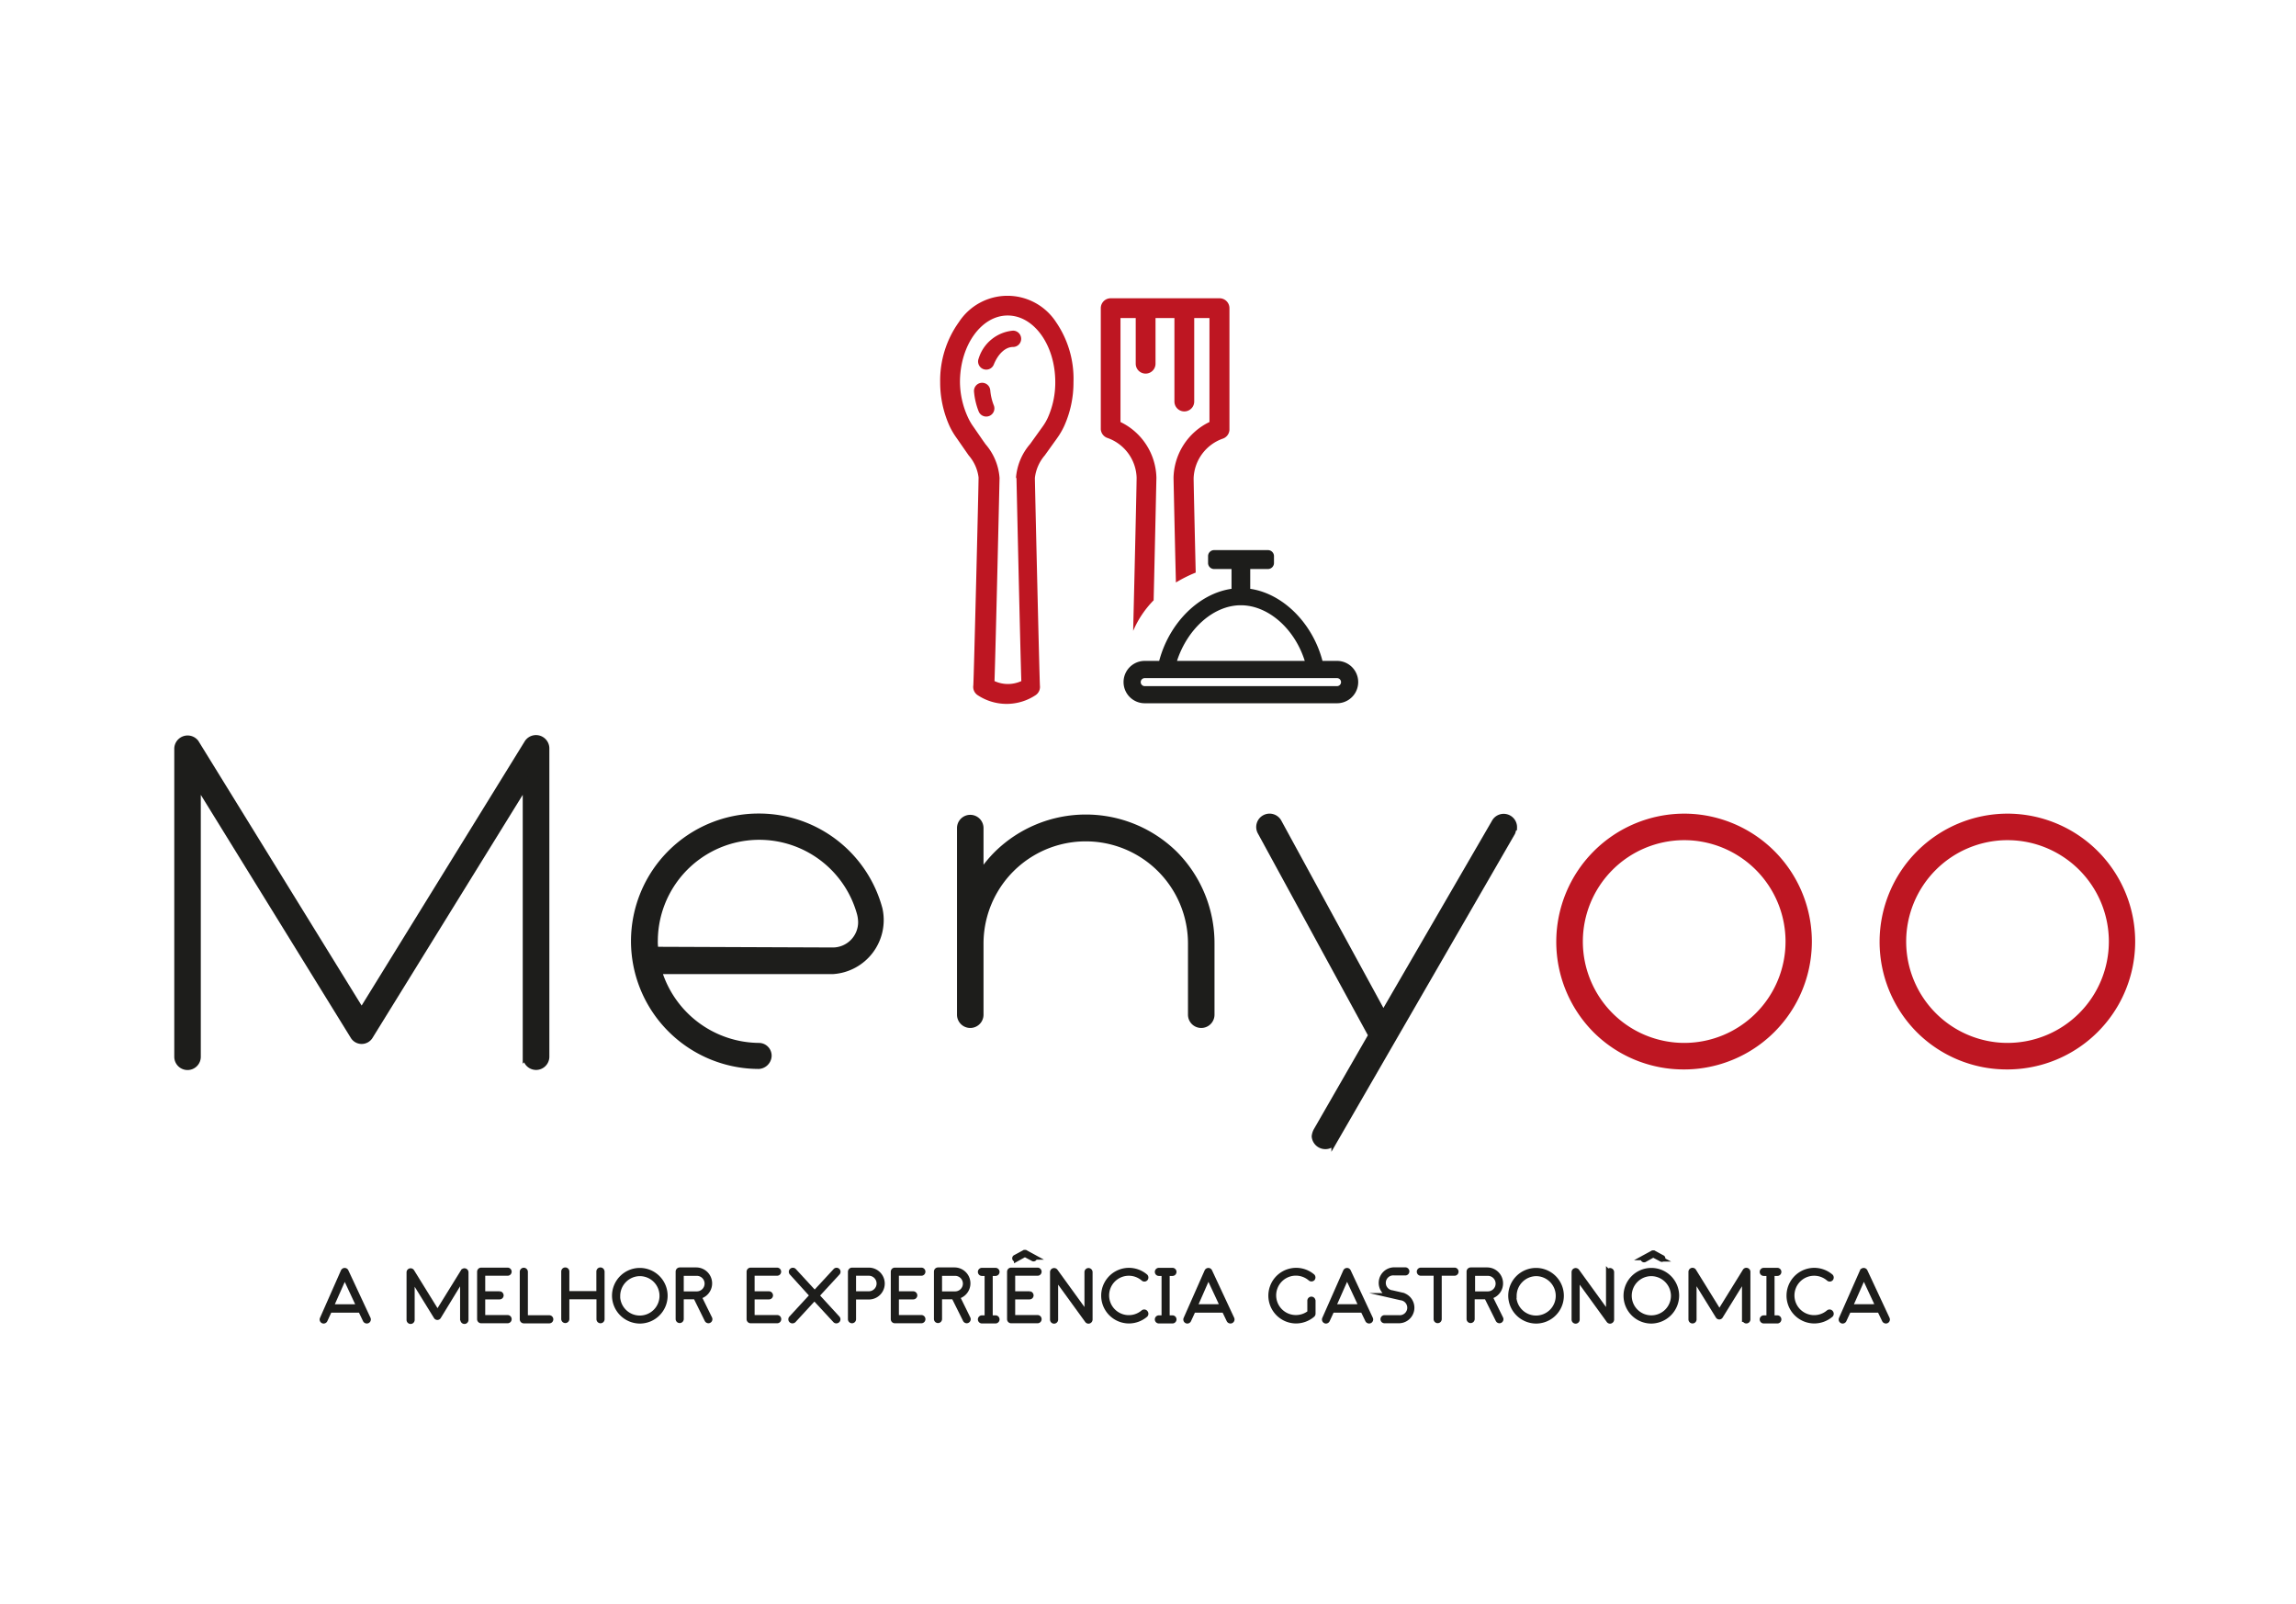 <svg xmlns="http://www.w3.org/2000/svg" viewBox="0 0 232 162"><defs><style>.a,.c,.e{fill:#1d1d1b;}.a,.c{stroke:#1d1d1b;}.a,.b,.c{stroke-miterlimit:10;}.a,.b{stroke-width:0.58px;}.b,.d{fill:#be1622;}.b{stroke:#be1622;}.c{stroke-width:0.5px;}</style></defs><title>logo_oficial</title><path class="a" d="M53.11,106.75V79.27L37.42,104.65a1,1,0,0,1-1.75,0L20,79.27v27.48a1.05,1.05,0,1,1-2.1,0V75.6A1.06,1.06,0,0,1,19.8,75l16.74,27.13L53.29,75a1.06,1.06,0,0,1,1.93.58v31.16a1,1,0,1,1-2.1,0Z"/><path class="a" d="M67.76,104a12.6,12.6,0,0,1,8.93-21.53,12.62,12.62,0,0,1,12.19,9.34,5.18,5.18,0,0,1-4.73,6.3H66.59a10.66,10.66,0,0,0,10.09,7.53,1,1,0,0,1,1,1.05,1.08,1.08,0,0,1-1,1A12.64,12.64,0,0,1,67.76,104Zm16.39-8A2.85,2.85,0,0,0,87,93.16a3.68,3.68,0,0,0-.12-.88A10.54,10.54,0,0,0,66.18,95a5,5,0,0,0,.06.93Z"/><path class="a" d="M122.43,95.32v7.18a1.05,1.05,0,0,1-2.1,0V95.32a10.62,10.62,0,0,0-21.24,0v7.18a1,1,0,1,1-2.1,0V83.65a1,1,0,1,1,2.1,0v4.61a12.84,12.84,0,0,1,1.63-2,12.82,12.82,0,0,1,18,0A12.81,12.81,0,0,1,122.43,95.32Z"/><path class="a" d="M152.94,83.59a1.71,1.71,0,0,1-.12.52l-18,31.16a1,1,0,0,1-.88.52,1.09,1.09,0,0,1-1.11-1,1.54,1.54,0,0,1,.18-.58l5.54-9.63-11.2-20.54a1.06,1.06,0,0,1,1.87-1l10.56,19.37L151,83.07a1.06,1.06,0,0,1,2,.52Z"/><path class="b" d="M161.23,104.07a12.66,12.66,0,0,1,8.93-21.59,12.63,12.63,0,1,1,0,25.26A12.58,12.58,0,0,1,161.23,104.07Zm-1.58-8.93a10.53,10.53,0,1,0,10.5-10.56A10.53,10.53,0,0,0,159.65,95.14Z"/><path class="b" d="M193.9,104.07a12.66,12.66,0,0,1,8.93-21.59,12.63,12.63,0,1,1,0,25.26A12.58,12.58,0,0,1,193.9,104.07Zm-1.58-8.93a10.53,10.53,0,1,0,10.5-10.56A10.53,10.53,0,0,0,192.32,95.14Z"/><path class="c" d="M37.13,133.43a.17.17,0,0,1-.22-.08l-.48-1H33.31l-.46,1a.17.17,0,0,1-.15.1.16.16,0,0,1-.14-.22l2.12-4.8a.17.17,0,0,1,.15-.1.16.16,0,0,1,.14.09l2.24,4.8A.16.16,0,0,1,37.13,133.43ZM36.28,132l-1.45-3.11L33.45,132Z"/><path class="c" d="M46.74,133.28v-4.23L44.33,133a.15.15,0,0,1-.27,0l-2.41-3.9v4.23a.16.16,0,1,1-.32,0v-4.79a.16.16,0,0,1,.3-.09l2.58,4.17,2.58-4.17a.16.16,0,0,1,.3.09v4.79a.16.16,0,0,1-.32,0Z"/><path class="c" d="M51.45,133.26a.16.16,0,0,1-.16.16H48.62a.16.16,0,0,1-.16-.16v-4.8a.16.16,0,0,1,.16-.16h2.67a.16.16,0,0,1,0,.32H48.78v2.07h1.7a.17.17,0,0,1,.16.16.16.16,0,0,1-.16.16h-1.7v2.08h2.51A.16.16,0,0,1,51.45,133.26Z"/><path class="c" d="M52.93,133.43a.16.16,0,0,1-.16-.16v-4.8a.16.16,0,0,1,.16-.16.17.17,0,0,1,.16.16v4.64h2.41a.16.16,0,1,1,0,.32Z"/><path class="c" d="M60.84,128.46v4.8a.16.16,0,1,1-.32,0V131H57.28v2.24a.16.16,0,1,1-.32,0v-4.8a.16.16,0,0,1,.32,0v2.23h3.23v-2.23a.16.16,0,1,1,.32,0Z"/><path class="c" d="M62.09,130.89a2.56,2.56,0,1,1,2.56,2.56A2.58,2.58,0,0,1,62.09,130.89Zm.32,0a2.24,2.24,0,1,0,2.24-2.23A2.25,2.25,0,0,0,62.42,130.89Z"/><path class="c" d="M71.72,133.19a.16.16,0,0,1-.14.23.17.17,0,0,1-.14-.09L70.29,131H68.84v2.24a.16.16,0,1,1-.32,0v-4.8a.17.17,0,0,1,.16-.16h1.7a1.36,1.36,0,0,1,.25,2.69Zm-1.31-2.49a1,1,0,0,0,0-2.07H68.84v2.07Z"/><path class="c" d="M78.69,133.26a.16.16,0,0,1-.16.16H75.85a.16.16,0,0,1-.16-.16v-4.8a.16.16,0,0,1,.16-.16h2.67a.16.16,0,0,1,0,.32H76v2.07h1.7a.17.17,0,0,1,.16.16.16.16,0,0,1-.16.16H76v2.08h2.51A.16.16,0,0,1,78.69,133.26Z"/><path class="c" d="M84.63,133.16a.16.16,0,0,1-.12.27.14.14,0,0,1-.12-.05l-2.1-2.27-2.09,2.27a.18.18,0,0,1-.13.05.16.16,0,0,1-.12-.27l2.12-2.3L80,128.58a.16.16,0,0,1,0-.22.16.16,0,0,1,.23,0l2.09,2.27,2.1-2.27a.15.15,0,0,1,.22,0,.16.16,0,0,1,0,.22l-2.11,2.29Z"/><path class="c" d="M85.93,133.26v-4.8a.17.17,0,0,1,.16-.16h1.7a1.36,1.36,0,0,1,0,2.72H86.25v2.24a.16.16,0,1,1-.32,0Zm.32-2.57h1.54a1,1,0,0,0,0-2.07H86.25Z"/><path class="c" d="M93.26,133.26a.16.16,0,0,1-.16.16H90.42a.16.16,0,0,1-.16-.16v-4.8a.16.16,0,0,1,.16-.16H93.1a.16.16,0,0,1,0,.32H90.58v2.07h1.7a.17.17,0,0,1,.16.16.16.16,0,0,1-.16.16h-1.7v2.08H93.1A.16.16,0,0,1,93.26,133.26Z"/><path class="c" d="M97.82,133.19a.16.16,0,0,1-.14.23.17.17,0,0,1-.14-.09L96.38,131H94.94v2.24a.16.16,0,1,1-.32,0v-4.8a.17.17,0,0,1,.16-.16h1.7a1.36,1.36,0,0,1,.25,2.69Zm-1.31-2.49a1,1,0,0,0,0-2.07H94.94v2.07Z"/><path class="c" d="M100.75,133.28a.16.16,0,0,1-.16.16H99.22a.16.16,0,1,1,0-.32h.52v-4.48h-.52a.16.16,0,1,1,0-.32h1.37a.16.16,0,1,1,0,.32h-.53v4.48h.53A.16.16,0,0,1,100.75,133.28Z"/><path class="c" d="M105,133.26a.16.16,0,0,1-.16.16h-2.67a.16.16,0,0,1-.16-.16v-4.8a.16.16,0,0,1,.16-.16h2.67a.16.16,0,0,1,0,.32h-2.51v2.07h1.7a.17.17,0,0,1,.16.16.16.16,0,0,1-.16.16h-1.7v2.08h2.51A.16.16,0,0,1,105,133.26Zm-1.44-6.54-.85.47a.11.11,0,1,1-.1-.19l.9-.49.05,0,.05,0,.9.49a.1.1,0,0,1,0,.14.11.11,0,0,1-.15,0Z"/><path class="c" d="M109.85,133.38,106.67,129v4.3a.16.16,0,1,1-.32,0v-4.8a.16.16,0,0,1,.11-.15.17.17,0,0,1,.19.06l3.18,4.39v-4.3a.16.16,0,0,1,.16-.16.17.17,0,0,1,.16.16v4.8a.17.17,0,0,1-.16.16A.16.16,0,0,1,109.85,133.38Z"/><path class="c" d="M115.75,132.6a.17.17,0,0,1,0,.22,2.6,2.6,0,0,1-1.67.62,2.56,2.56,0,0,1,0-5.12,2.6,2.6,0,0,1,1.67.62.17.17,0,0,1,0,.22.16.16,0,0,1-.23,0,2.24,2.24,0,1,0,0,3.4A.16.16,0,0,1,115.75,132.6Z"/><path class="c" d="M118.63,133.28a.16.16,0,0,1-.16.16h-1.37a.16.16,0,1,1,0-.32h.52v-4.48h-.52a.16.16,0,1,1,0-.32h1.37a.16.16,0,1,1,0,.32h-.53v4.48h.53A.16.16,0,0,1,118.63,133.28Z"/><path class="c" d="M124.4,133.43a.17.17,0,0,1-.22-.08l-.48-1h-3.12l-.46,1a.17.17,0,0,1-.15.1.16.16,0,0,1-.14-.22l2.12-4.8a.17.17,0,0,1,.15-.1.16.16,0,0,1,.14.09l2.24,4.8A.16.16,0,0,1,124.4,133.43Zm-.85-1.44-1.45-3.11L120.73,132Z"/><path class="c" d="M132.68,131.41v1.28a.18.18,0,0,1-.05.13,2.6,2.6,0,0,1-1.67.62,2.56,2.56,0,1,1,1.67-4.51.17.17,0,0,1,0,.22.17.17,0,0,1-.23,0,2.24,2.24,0,1,0-1.45,3.94,2.25,2.25,0,0,0,1.4-.49v-1.21a.16.16,0,1,1,.32,0Z"/><path class="c" d="M138.41,133.43a.17.17,0,0,1-.22-.08l-.48-1h-3.12l-.46,1a.17.17,0,0,1-.15.1.16.16,0,0,1-.14-.22l2.12-4.8a.17.17,0,0,1,.15-.1.16.16,0,0,1,.14.09l2.24,4.8A.16.16,0,0,1,138.41,133.43Zm-.85-1.44-1.45-3.11L134.73,132Z"/><path class="c" d="M139.9,133.42a.16.16,0,0,1,0-.32h1.42a1,1,0,0,0,.24-2l-1-.23a1.32,1.32,0,0,1,.31-2.6H142a.16.16,0,0,1,0,.32h-1.1a1,1,0,0,0-.23,2l1,.23a1.32,1.32,0,0,1-.31,2.6Z"/><path class="c" d="M147.13,128.46a.16.16,0,0,1-.16.16h-1.54v4.63a.16.16,0,1,1-.32,0v-4.63h-1.54a.16.16,0,0,1,0-.32H147A.16.16,0,0,1,147.13,128.46Z"/><path class="c" d="M151.65,133.19a.16.16,0,0,1-.14.23.17.17,0,0,1-.14-.09L150.21,131h-1.45v2.24a.16.16,0,1,1-.32,0v-4.8a.17.17,0,0,1,.16-.16h1.7a1.36,1.36,0,0,1,.25,2.69Zm-1.31-2.49a1,1,0,0,0,0-2.07h-1.54v2.07Z"/><path class="c" d="M152.65,130.89a2.56,2.56,0,1,1,2.56,2.56A2.58,2.58,0,0,1,152.65,130.89Zm.32,0a2.24,2.24,0,1,0,2.24-2.23A2.25,2.25,0,0,0,153,130.89Z"/><path class="c" d="M162.55,133.38,159.37,129v4.3a.16.16,0,1,1-.32,0v-4.8a.16.16,0,0,1,.11-.15.17.17,0,0,1,.19.06l3.18,4.39v-4.3a.16.16,0,0,1,.16-.16.17.17,0,0,1,.16.16v4.8a.17.17,0,0,1-.16.16A.16.16,0,0,1,162.55,133.38Z"/><path class="c" d="M166.85,133.45a2.56,2.56,0,1,1,2.57-2.56A2.59,2.59,0,0,1,166.85,133.45Zm0-4.79a2.23,2.23,0,1,0,2.24,2.23A2.25,2.25,0,0,0,166.85,128.66Zm1-1.47a.11.11,0,0,0,.15,0,.1.1,0,0,0,0-.14l-.9-.49-.05,0-.05,0-.9.49a.11.11,0,1,0,.1.19l.85-.47Z"/><path class="c" d="M176.27,133.28v-4.23l-2.41,3.9a.15.15,0,0,1-.27,0l-2.41-3.9v4.23a.16.16,0,1,1-.32,0v-4.79a.16.16,0,0,1,.3-.09l2.58,4.17,2.58-4.17a.16.16,0,0,1,.3.09v4.79a.16.16,0,1,1-.32,0Z"/><path class="c" d="M179.75,133.28a.16.16,0,0,1-.16.16h-1.37a.16.16,0,1,1,0-.32h.52v-4.48h-.52a.16.16,0,1,1,0-.32h1.37a.16.16,0,1,1,0,.32h-.53v4.48h.53A.16.16,0,0,1,179.75,133.28Z"/><path class="c" d="M185,132.6a.17.17,0,0,1,0,.22,2.6,2.6,0,0,1-1.67.62,2.56,2.56,0,0,1,0-5.12,2.6,2.6,0,0,1,1.67.62.17.17,0,0,1,0,.22.16.16,0,0,1-.23,0,2.24,2.24,0,1,0,0,3.4A.16.16,0,0,1,185,132.6Z"/><path class="c" d="M190.63,133.43a.17.17,0,0,1-.22-.08l-.48-1H186.8l-.46,1a.17.17,0,0,1-.15.1.16.16,0,0,1-.14-.22l2.12-4.8a.17.17,0,0,1,.15-.1.16.16,0,0,1,.14.09l2.24,4.8A.16.16,0,0,1,190.63,133.43Zm-.85-1.44-1.45-3.11L186.95,132Z"/><path class="d" d="M106.71,32.54a5.86,5.86,0,0,0-9.82,0A10.11,10.11,0,0,0,95,38.6,10.69,10.69,0,0,0,95.93,43a7.46,7.46,0,0,0,.72,1.23l1,1.44.23.33a4.17,4.17,0,0,1,1,2.23c0,1-.47,20-.53,21h0a1,1,0,0,0,.45,1,5.3,5.3,0,0,0,5.83,0,1,1,0,0,0,.45-.95c-.05-.77-.5-20.08-.51-21a4.23,4.23,0,0,1,1-2.28l1.24-1.73a7.54,7.54,0,0,0,.72-1.23,10.69,10.69,0,0,0,.94-4.44A10.11,10.11,0,0,0,106.71,32.54Zm-4,15.74c0,.07.37,16.75.49,20.52a3.26,3.26,0,0,1-2.71,0c.13-3.8.51-20.46.51-20.52a5.84,5.84,0,0,0-1.41-3.4l-.23-.32-1-1.45a5.42,5.42,0,0,1-.53-.9A8.67,8.67,0,0,1,97,38.6c0-3.71,2.16-6.73,4.82-6.73s4.81,3,4.81,6.73a8.69,8.69,0,0,1-.76,3.61h0a5.38,5.38,0,0,1-.53.9l-1.25,1.74A5.9,5.9,0,0,0,102.66,48.28Z"/><path class="d" d="M112.26,38.88a.82.82,0,0,0-.82.82v.85a.82.82,0,0,0,1.65,0v-.85a.82.82,0,0,0-.82-.82Zm0,0"/><path class="d" d="M100.06,39.42a.82.82,0,0,0-1.64.14,7.07,7.07,0,0,0,.47,2,.82.82,0,1,0,1.53-.61,5.4,5.4,0,0,1-.36-1.55Zm0,0"/><path class="d" d="M102.36,33.4a4,4,0,0,0-3.47,2.81.82.82,0,1,0,1.53.61c.44-1.09,1.18-1.77,1.94-1.77a.82.82,0,0,0,0-1.65Zm0,0"/><path class="d" d="M114.5,63.73a10,10,0,0,1,2.07-3.09c.14-5.86.28-12.32.28-12.36a6.4,6.4,0,0,0-3.63-5.65c0-1.88,0-7.37,0-10.5h1.54v4.61a1,1,0,1,0,2,0V32.13h1.91v8.43a1,1,0,0,0,2,0V32.13h1.54c0,3.13,0,8.62,0,10.5a6.4,6.4,0,0,0-3.63,5.65s.11,5.25.24,10.56a13.83,13.83,0,0,1,2-1c-.11-4.7-.21-9.09-.21-9.52a4.41,4.41,0,0,1,2.92-4,1,1,0,0,0,.7-.89c0-.16,0-5.39,0-10.72V31.13a1,1,0,0,0-1-1h-11a1,1,0,0,0-1,1v1.51c0,5.34,0,10.56,0,10.72a1,1,0,0,0,.7.89,4.4,4.4,0,0,1,2.92,4C114.85,48.95,114.65,57.61,114.5,63.73Z"/><path class="d" d="M114.34,70a1,1,0,0,0,.13.33Z"/><path class="e" d="M135.1,66.76h-1.47c-1-3.82-4-6.8-7.3-7.28v-2h1.79a.61.61,0,0,0,.61-.6v-.71a.61.61,0,0,0-.61-.6h-5.44a.61.61,0,0,0-.61.6v.71a.61.61,0,0,0,.61.6h1.76v2c-3.33.48-6.3,3.47-7.31,7.28h-1.46a2.14,2.14,0,1,0,0,4.28H135.1a2.14,2.14,0,1,0,0-4.28Zm-9.72-5.62c2.75,0,5.43,2.35,6.46,5.62H118.93C120,63.49,122.64,61.14,125.38,61.14Zm9.72,8.17H115.67a.4.4,0,0,1,0-.81H135.1a.4.4,0,0,1,0,.81Z"/></svg>